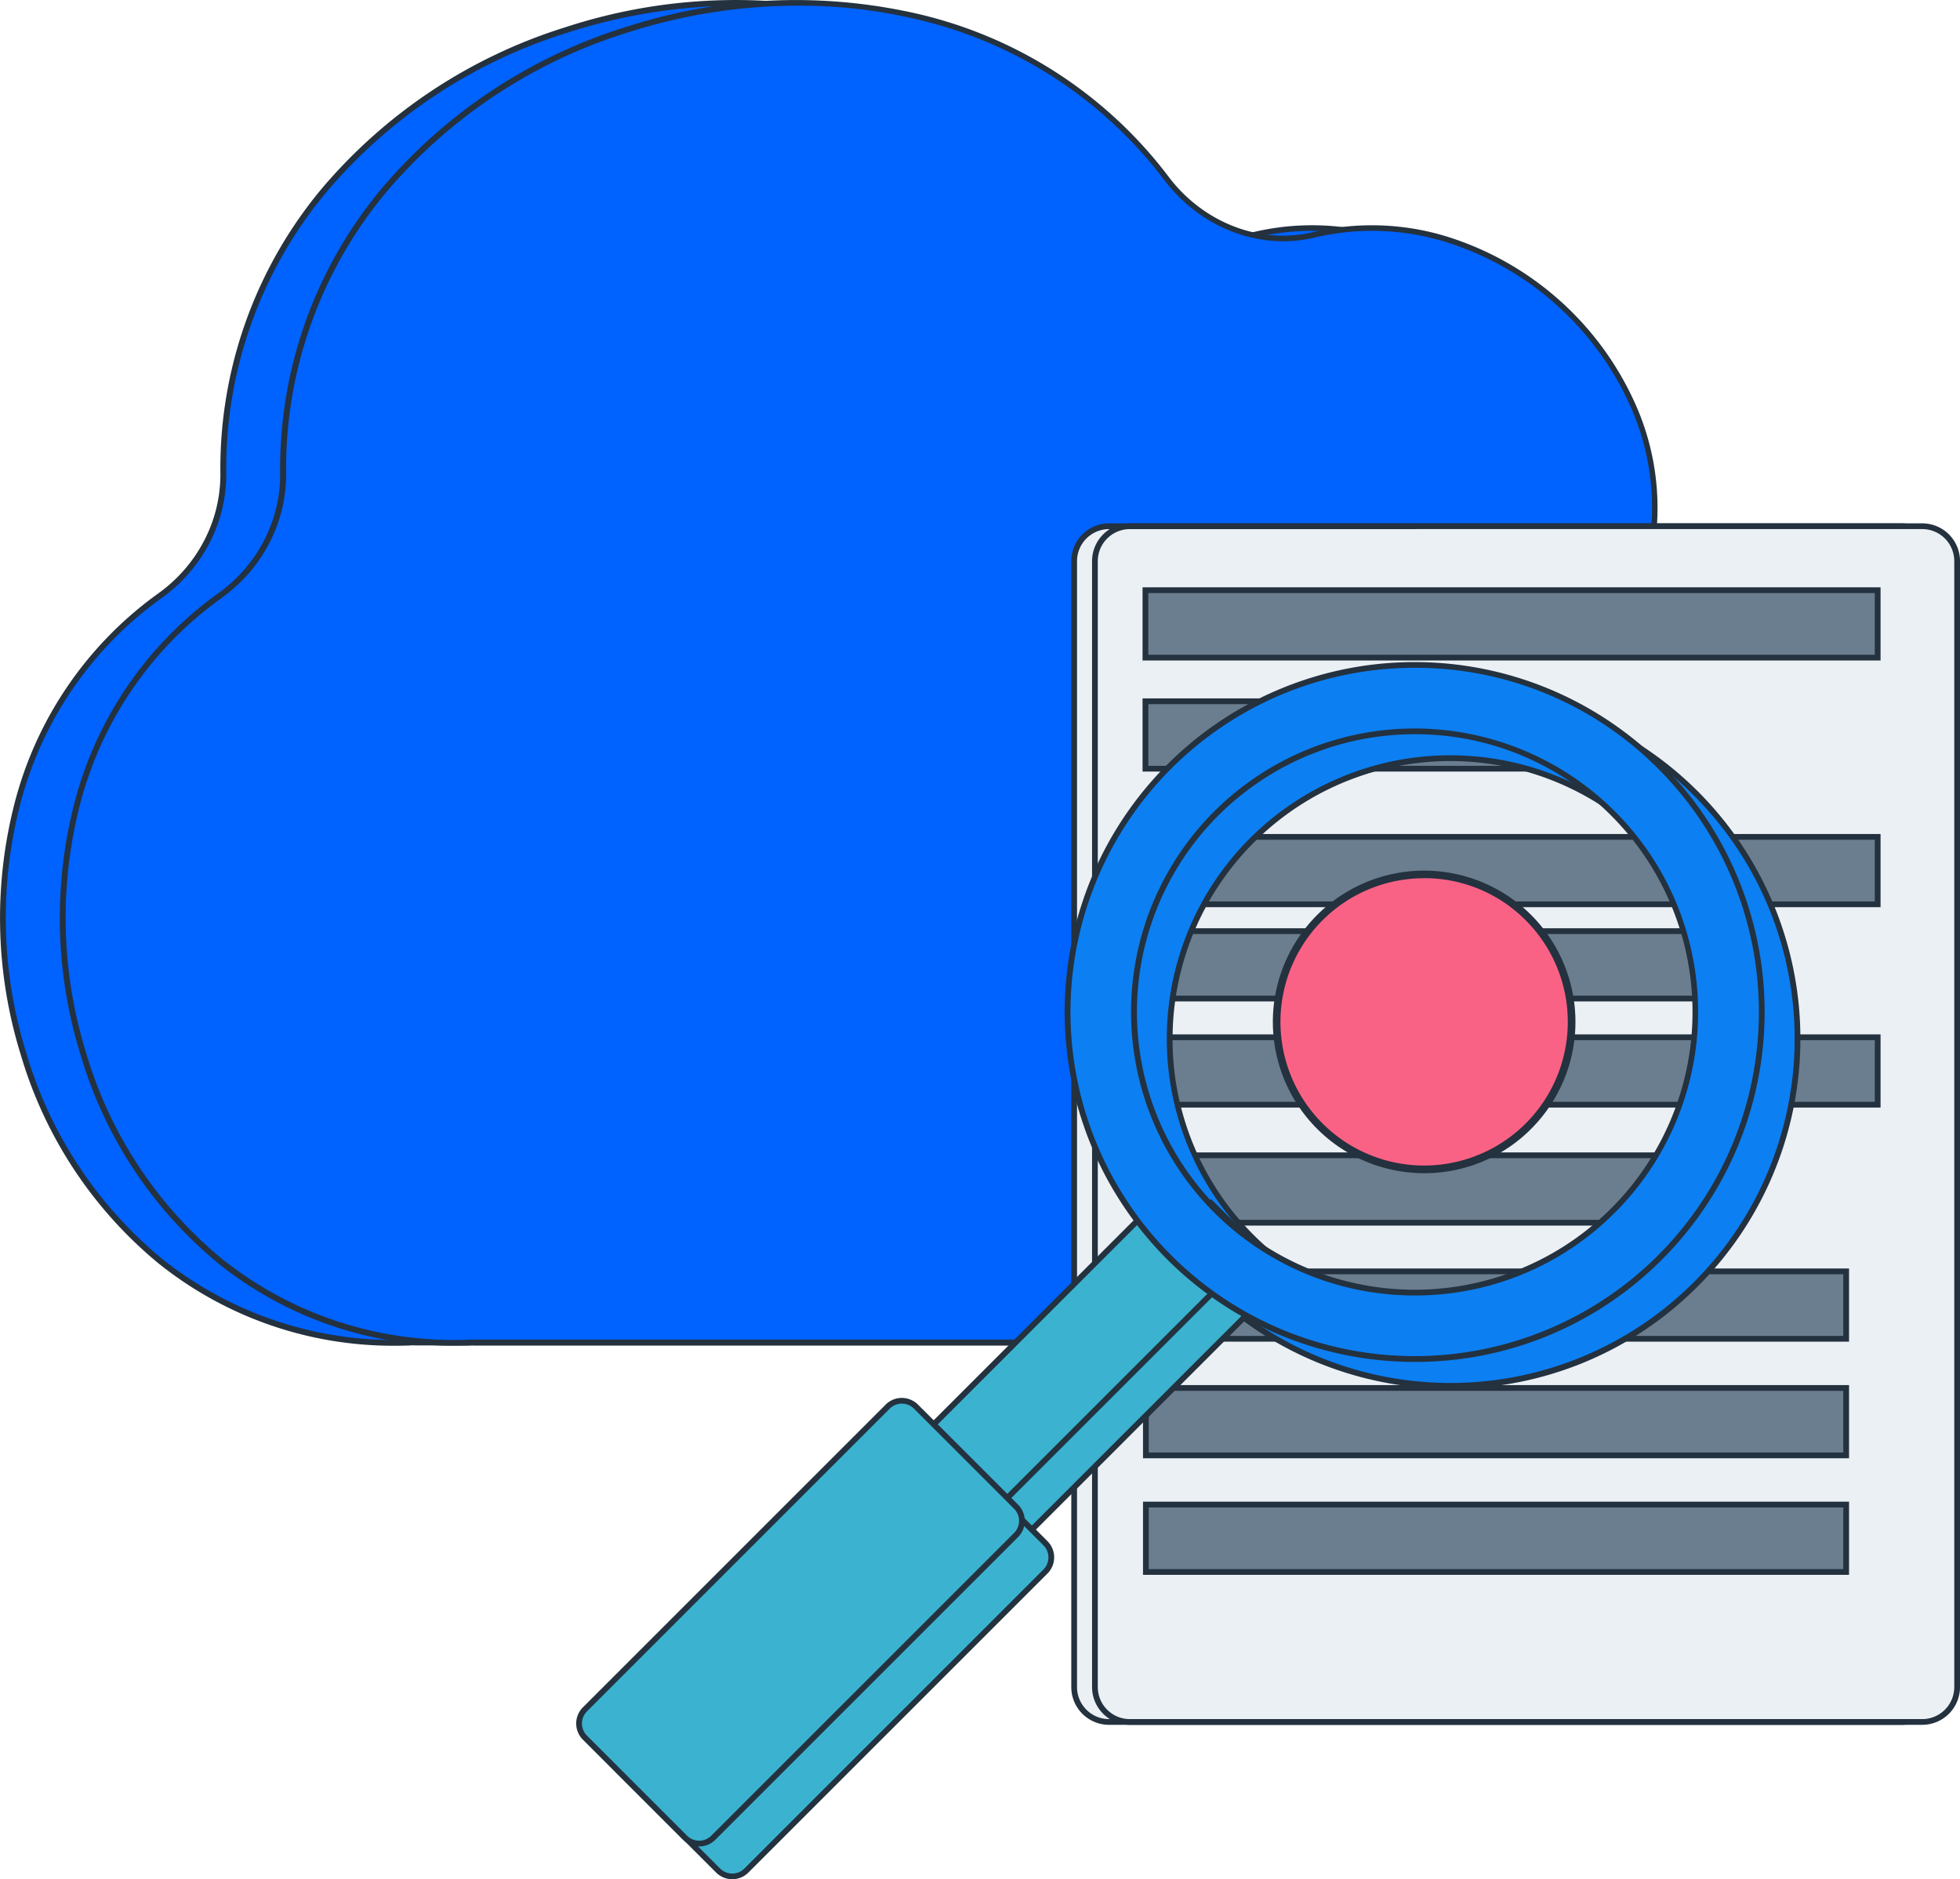 <svg xmlns="http://www.w3.org/2000/svg" width="99.752" height="95.654" viewBox="0 0 99.752 95.654"><defs><style>.a{fill:#0062ff;}.b{fill:#24313e;}.c{fill:#ebf0f5;}.d{fill:#6b7e8f;}.e{fill:#0c7ff2;}.f{fill:#3ab2d0;}.g{fill:#fa6285;}</style></defs><g transform="translate(-1447.3 -1492.712)"><g transform="translate(1447.3 1492.712)"><g transform="translate(0 0)"><path class="a" d="M1529.276,1521.218a12.735,12.735,0,0,0-.854-6.65,15.431,15.431,0,0,0-9.662-8.776,12.755,12.755,0,0,0-6.7-.221,6.752,6.752,0,0,1-2.123.168,7.144,7.144,0,0,1-2.042-.474,7.644,7.644,0,0,1-1.841-1.038,7.908,7.908,0,0,1-1.518-1.526,22.146,22.146,0,0,0-12.6-8.215,27.523,27.523,0,0,0-14.867.65,26.655,26.655,0,0,0-12.373,8.19,22.013,22.013,0,0,0-5.115,14.4,7.38,7.38,0,0,1-.215,1.816,7.488,7.488,0,0,1-.64,1.684,7.687,7.687,0,0,1-1.021,1.489,7.9,7.9,0,0,1-1.359,1.232,18.8,18.8,0,0,0-7.248,10.584,23.2,23.2,0,0,0,.309,12.719,21.688,21.688,0,0,0,6.979,10.569,18.928,18.928,0,0,0,12.76,4.135h52.268v-.03a16.587,16.587,0,0,0,11.612-3.445,18.64,18.64,0,0,0,6.174-9.43,20.743,20.743,0,0,0,.12-11.375,16.478,16.478,0,0,0-6.549-9.28,8.9,8.9,0,0,1-1.609-1.406,8.081,8.081,0,0,1-1.188-1.723,7.074,7.074,0,0,1-.664-1.953A6.519,6.519,0,0,1,1529.276,1521.218Z" transform="translate(-1448.218 -1493.616)"></path><path class="b" d="M1467.514,1561.21a19.074,19.074,0,0,1-12.133-4.179,21.688,21.688,0,0,1-7.027-10.64,23.466,23.466,0,0,1-.311-12.8,18.958,18.958,0,0,1,7.3-10.665,7.759,7.759,0,0,0,1.334-1.209,7.561,7.561,0,0,0,1-1.461,7.348,7.348,0,0,0,.628-1.651,7.252,7.252,0,0,0,.211-1.78,22.24,22.24,0,0,1,5.148-14.5,26.619,26.619,0,0,1,12.44-8.236,27.842,27.842,0,0,1,14.947-.653,22.332,22.332,0,0,1,12.68,8.269,7.751,7.751,0,0,0,1.489,1.5,7.479,7.479,0,0,0,1.805,1.018,6.98,6.98,0,0,0,2,.464,6.615,6.615,0,0,0,2.077-.164,12.978,12.978,0,0,1,6.773.223,15.578,15.578,0,0,1,9.755,8.861,12.959,12.959,0,0,1,.863,6.726,6.387,6.387,0,0,0,.038,2.05,6.939,6.939,0,0,0,.651,1.913,7.945,7.945,0,0,0,1.167,1.692,8.76,8.76,0,0,0,1.583,1.383,16.607,16.607,0,0,1,6.607,9.361,20.962,20.962,0,0,1-.121,11.456,18.651,18.651,0,0,1-6.223,9.5,16.8,16.8,0,0,1-11.556,3.486v.006l-.146.015H1468.82c-.3,0-.479,0-.583-.01v.01Q1467.874,1561.21,1467.514,1561.21ZM1484.875,1493a28.436,28.436,0,0,0-8.674,1.367,26.329,26.329,0,0,0-12.305,8.144,21.95,21.95,0,0,0-5.081,14.309,7.543,7.543,0,0,1-.22,1.852,7.649,7.649,0,0,1-.652,1.717,7.848,7.848,0,0,1-1.04,1.517,8.07,8.07,0,0,1-1.385,1.254,18.668,18.668,0,0,0-7.192,10.5,23.169,23.169,0,0,0,.308,12.638,21.4,21.4,0,0,0,6.93,10.5,18.888,18.888,0,0,0,12.664,4.1h52.126v-.025l.155-.005a16.545,16.545,0,0,0,11.512-3.414,18.361,18.361,0,0,0,6.124-9.357,20.664,20.664,0,0,0,.12-11.294,16.316,16.316,0,0,0-6.49-9.2,9.054,9.054,0,0,1-1.636-1.429,8.233,8.233,0,0,1-1.209-1.754,7.225,7.225,0,0,1-.678-1.994,6.667,6.667,0,0,1-.04-2.143h0a12.664,12.664,0,0,0-.845-6.574,15.287,15.287,0,0,0-9.568-8.691,12.7,12.7,0,0,0-6.62-.219,6.909,6.909,0,0,1-2.169.171,7.29,7.29,0,0,1-2.084-.484,7.782,7.782,0,0,1-1.876-1.058,8.052,8.052,0,0,1-1.545-1.554,22.04,22.04,0,0,0-12.516-8.161A25.735,25.735,0,0,0,1484.875,1493Z" transform="translate(-1447.3 -1492.712)"></path></g></g><g transform="translate(1450.343 1492.712)"><g transform="translate(0 0)"><path class="a" d="M1552.053,1521.218a12.734,12.734,0,0,0-.854-6.65,15.431,15.431,0,0,0-9.662-8.776,12.755,12.755,0,0,0-6.7-.221,6.751,6.751,0,0,1-2.123.168,7.146,7.146,0,0,1-2.042-.474,7.648,7.648,0,0,1-1.84-1.038,7.908,7.908,0,0,1-1.518-1.526,22.147,22.147,0,0,0-12.6-8.215,27.523,27.523,0,0,0-14.867.65,26.655,26.655,0,0,0-12.373,8.19,22.013,22.013,0,0,0-5.115,14.4,7.386,7.386,0,0,1-.215,1.816,7.5,7.5,0,0,1-.64,1.684,7.7,7.7,0,0,1-1.021,1.489,7.909,7.909,0,0,1-1.359,1.232,18.8,18.8,0,0,0-7.249,10.584,23.2,23.2,0,0,0,.309,12.719,21.689,21.689,0,0,0,6.979,10.569,18.928,18.928,0,0,0,12.76,4.135H1544.2v-.03a16.587,16.587,0,0,0,11.612-3.445,18.64,18.64,0,0,0,6.174-9.43,20.745,20.745,0,0,0,.12-11.375,16.481,16.481,0,0,0-6.549-9.28,8.906,8.906,0,0,1-1.609-1.406,8.077,8.077,0,0,1-1.188-1.723,7.078,7.078,0,0,1-.665-1.953A6.522,6.522,0,0,1,1552.053,1521.218Z" transform="translate(-1470.996 -1493.616)"></path><path class="b" d="M1490.291,1561.21a19.074,19.074,0,0,1-12.133-4.179,21.685,21.685,0,0,1-7.026-10.64,23.46,23.46,0,0,1-.311-12.8,18.957,18.957,0,0,1,7.3-10.665,7.783,7.783,0,0,0,1.335-1.208,7.576,7.576,0,0,0,1-1.461,7.355,7.355,0,0,0,.627-1.651,7.242,7.242,0,0,0,.211-1.78,22.239,22.239,0,0,1,5.148-14.5,26.619,26.619,0,0,1,12.44-8.236,27.843,27.843,0,0,1,14.947-.653,22.333,22.333,0,0,1,12.68,8.269,7.745,7.745,0,0,0,1.489,1.5,7.479,7.479,0,0,0,1.805,1.018,6.984,6.984,0,0,0,2,.464,6.616,6.616,0,0,0,2.077-.164,12.978,12.978,0,0,1,6.773.223,15.576,15.576,0,0,1,9.755,8.861,12.96,12.96,0,0,1,.864,6.726,6.39,6.39,0,0,0,.037,2.05,6.932,6.932,0,0,0,.651,1.913,7.922,7.922,0,0,0,1.167,1.692,8.754,8.754,0,0,0,1.583,1.383,16.605,16.605,0,0,1,6.607,9.361,20.965,20.965,0,0,1-.121,11.456,18.652,18.652,0,0,1-6.224,9.5,16.8,16.8,0,0,1-11.556,3.486v.006l-.146.015H1491.6c-.3,0-.479,0-.582-.01v.01Q1490.652,1561.21,1490.291,1561.21ZM1507.652,1493a28.438,28.438,0,0,0-8.674,1.367,26.33,26.33,0,0,0-12.3,8.144,21.952,21.952,0,0,0-5.081,14.309,7.526,7.526,0,0,1-.22,1.852,7.64,7.64,0,0,1-.652,1.717,7.864,7.864,0,0,1-1.041,1.517,8.056,8.056,0,0,1-1.385,1.254,18.665,18.665,0,0,0-7.192,10.5,23.164,23.164,0,0,0,.308,12.638,21.4,21.4,0,0,0,6.93,10.5,18.9,18.9,0,0,0,12.663,4.1h52.127v-.025l.156-.005a16.544,16.544,0,0,0,11.512-3.414,18.361,18.361,0,0,0,6.124-9.357,20.666,20.666,0,0,0,.12-11.294,16.316,16.316,0,0,0-6.49-9.2,9.048,9.048,0,0,1-1.635-1.429,8.232,8.232,0,0,1-1.209-1.754,7.239,7.239,0,0,1-.678-1.994,6.678,6.678,0,0,1-.039-2.143h0a12.667,12.667,0,0,0-.845-6.574,15.287,15.287,0,0,0-9.568-8.691,12.693,12.693,0,0,0-6.62-.219,6.908,6.908,0,0,1-2.169.171,7.289,7.289,0,0,1-2.084-.484,7.781,7.781,0,0,1-1.876-1.058,8.045,8.045,0,0,1-1.545-1.554,22.041,22.041,0,0,0-12.516-8.161A25.733,25.733,0,0,0,1507.652,1493Z" transform="translate(-1470.078 -1492.712)"></path></g></g><g transform="translate(1501.822 1519.352)"><path class="c" d="M1898.615,1754.081h-40.328a1.776,1.776,0,0,1-1.777-1.777v-57.309a1.777,1.777,0,0,1,1.777-1.777h40.328a1.776,1.776,0,0,1,1.777,1.777V1752.3a1.776,1.776,0,0,1-1.777,1.777Z" transform="translate(-1856.364 -1693.072)"></path><path class="b" d="M1897.667,1753.278h-40.328a1.923,1.923,0,0,1-1.923-1.923v-57.309a1.923,1.923,0,0,1,1.923-1.923h40.328a1.923,1.923,0,0,1,1.923,1.923v57.309a1.923,1.923,0,0,1-1.923,1.923Zm-40.328-60.863a1.631,1.631,0,0,0-1.631,1.631v57.309a1.631,1.631,0,0,0,1.631,1.631h40.328a1.631,1.631,0,0,0,1.631-1.631v-57.309a1.63,1.63,0,0,0-1.631-1.631Z" transform="translate(-1855.416 -1692.123)"></path></g><g transform="translate(1502.879 1519.351)"><path class="c" d="M1906.526,1754.075H1866.2a1.777,1.777,0,0,1-1.777-1.777v-57.309a1.776,1.776,0,0,1,1.777-1.777h40.328a1.776,1.776,0,0,1,1.777,1.777V1752.3a1.777,1.777,0,0,1-1.777,1.777Z" transform="translate(-1864.275 -1693.066)"></path><path class="b" d="M1905.577,1753.272h-40.328a1.923,1.923,0,0,1-1.923-1.923V1694.04a1.923,1.923,0,0,1,1.923-1.923h40.328a1.923,1.923,0,0,1,1.923,1.923v57.309a1.923,1.923,0,0,1-1.923,1.923Zm-40.328-60.862a1.631,1.631,0,0,0-1.631,1.631v57.309a1.631,1.631,0,0,0,1.631,1.631h40.328a1.63,1.63,0,0,0,1.63-1.631V1694.04a1.63,1.63,0,0,0-1.63-1.631Z" transform="translate(-1863.326 -1692.117)"></path></g><g transform="translate(1505.449 1522.607)"><path class="d" d="M1920.927,1721.014H1883.66v-3.431h37.268v3.431Z" transform="translate(-1883.514 -1717.436)"></path><path class="b" d="M1920.125,1720.211h-37.56v-3.724h37.56Zm-37.267-.292h36.974v-3.139h-36.974Z" transform="translate(-1882.565 -1716.487)"></path></g><g transform="translate(1505.449 1528.261)"><path class="d" d="M1904.962,1763.341h-21.3v-3.431h21.3v3.431Z" transform="translate(-1883.514 -1759.764)"></path><path class="b" d="M1904.16,1762.538h-21.595v-3.724h21.595Zm-21.3-.292h21.01v-3.139h-21.01Z" transform="translate(-1882.565 -1758.814)"></path></g><g transform="translate(1505.449 1539.961)"><path class="d" d="M1912.762,1850.915h-29.1v-3.432h29.1v3.432Z" transform="translate(-1883.514 -1847.337)"></path><path class="b" d="M1911.959,1850.113h-29.394v-3.724h29.394Zm-29.1-.292h28.809v-3.139h-28.809Z" transform="translate(-1882.565 -1846.389)"></path></g><g transform="translate(1505.449 1551.367)"><path class="d" d="M1912.762,1936.3h-29.1v-3.432h29.1v3.432Z" transform="translate(-1883.514 -1932.721)"></path><path class="b" d="M1911.959,1935.5h-29.394v-3.724h29.394Zm-29.1-.292h28.809v-3.139h-28.809Z" transform="translate(-1882.565 -1931.772)"></path></g><g transform="translate(1505.449 1535.163)"><path class="d" d="M1920.927,1815H1883.66v-3.432h37.268V1815Z" transform="translate(-1883.514 -1811.423)"></path><path class="b" d="M1920.125,1814.2h-37.56v-3.724h37.56Zm-37.267-.293h36.974v-3.139h-36.974Z" transform="translate(-1882.565 -1810.475)"></path></g><g transform="translate(1505.449 1545.363)"><path class="d" d="M1920.927,1891.356H1883.66v-3.432h37.268v3.432Z" transform="translate(-1883.514 -1887.779)"></path><path class="b" d="M1920.125,1890.554h-37.56v-3.724h37.56Zm-37.267-.292h36.974v-3.139h-36.974Z" transform="translate(-1882.565 -1886.83)"></path></g><g transform="translate(1505.472 1557.279)"><path class="d" d="M1919.474,1980.552h-35.641v-3.432h35.641v3.432Z" transform="translate(-1883.687 -1976.975)"></path><path class="b" d="M1918.672,1979.75h-35.933v-3.724h35.933Zm-35.641-.292h35.348v-3.139h-35.348Z" transform="translate(-1882.739 -1976.026)"></path></g><g transform="translate(1505.472 1563.214)"><path class="d" d="M1919.474,2024.974h-35.641v-3.431h35.641v3.431Z" transform="translate(-1883.687 -2021.396)"></path><path class="b" d="M1918.672,2024.171h-35.933v-3.724h35.933Zm-35.641-.292h35.348v-3.139h-35.348Z" transform="translate(-1882.739 -2020.447)"></path></g><g transform="translate(1505.472 1569.148)"><path class="d" d="M1919.474,2069.4h-35.641v-3.431h35.641v3.431Z" transform="translate(-1883.687 -2065.818)"></path><path class="b" d="M1918.672,2068.593h-35.933v-3.724h35.933Zm-35.641-.292h35.348v-3.139h-35.348Z" transform="translate(-1882.739 -2064.869)"></path></g><g transform="translate(1476.625 1526.411)"><g transform="translate(26.682 1.366)"><path class="e" d="M1897.782,1761.46a17.666,17.666,0,1,0,5.174,12.491A17.61,17.61,0,0,0,1897.782,1761.46Zm-22.592,22.592a14.285,14.285,0,1,1,10.1,4.183A14.24,14.24,0,0,1,1875.19,1784.052Z" transform="translate(-1867.479 -1756.14)"></path><path class="b" d="M1884.341,1790.814a17.811,17.811,0,1,1,12.595-5.217A17.695,17.695,0,0,1,1884.341,1790.814Zm0-35.33a17.518,17.518,0,1,0,12.388,5.131A17.4,17.4,0,0,0,1884.341,1755.484Zm0,31.949a14.431,14.431,0,1,1,10.2-4.227A14.336,14.336,0,0,1,1884.341,1787.433Zm-10-4.433a14.138,14.138,0,1,0-4.141-10,14.045,14.045,0,0,0,4.141,10Z" transform="translate(-1866.53 -1755.191)"></path></g><g transform="translate(13.728 27.334)"><path class="f" d="M1774.855,1973.248l-1.872-1.873-1.873-1.872,9.192-9.192,9.191-9.192,1.873,1.872,1.872,1.872-9.191,9.192Z" transform="translate(-1770.904 -1950.913)"></path><path class="b" d="M1773.515,1972.114l-3.952-3.952.1-.1,18.487-18.487,3.952,3.951-.1.1Zm-3.538-3.952,3.538,3.538,18.176-18.177-3.538-3.538Z" transform="translate(-1769.563 -1949.572)"></path></g><g transform="translate(1.684 39.311)"><path class="f" d="M1685.893,2062.374l-2.547-2.547-2.547-2.547a1.019,1.019,0,0,1,0-1.44l7.61-7.61,7.61-7.61a1.019,1.019,0,0,1,1.441,0l2.547,2.547,2.547,2.547a1.019,1.019,0,0,1,0,1.44l-7.61,7.61-7.61,7.61a1.019,1.019,0,0,1-1.441,0Z" transform="translate(-1680.355 -2040.176)"></path><path class="b" d="M1685.664,2061.871a1.157,1.157,0,0,1-.823-.341l-5.094-5.093a1.165,1.165,0,0,1,0-1.647l15.22-15.22a1.166,1.166,0,0,1,1.647,0l5.093,5.094a1.165,1.165,0,0,1,0,1.647l-15.219,15.219A1.158,1.158,0,0,1,1685.664,2061.871Zm10.126-22.35a.868.868,0,0,0-.617.256L1679.954,2055a.872.872,0,0,0,0,1.234l5.093,5.094a.873.873,0,0,0,1.234,0l15.219-15.22a.872.872,0,0,0,0-1.233l-5.094-5.093A.868.868,0,0,0,1695.79,2039.521Z" transform="translate(-1679.406 -2039.228)"></path></g><g transform="translate(12.183 26.017)"><path class="f" d="M1763.292,1963.389l-1.873-1.872-1.872-1.872,9.192-9.192,9.192-9.192,1.872,1.873,1.873,1.872-9.192,9.192Z" transform="translate(-1759.34 -1941.054)"></path><path class="b" d="M1761.951,1962.254,1758,1958.3l.1-.1,18.487-18.487,3.952,3.952-.1.1Zm-3.538-3.951,3.538,3.538,18.177-18.177-3.538-3.538Z" transform="translate(-1757.999 -1939.713)"></path></g><g transform="translate(24.861 0)"><path class="e" d="M1884.148,1751.234a17.666,17.666,0,1,0,5.174,12.491A17.61,17.61,0,0,0,1884.148,1751.234Zm-22.592,22.592a14.285,14.285,0,1,1,10.1,4.184A14.239,14.239,0,0,1,1861.556,1773.826Z" transform="translate(-1853.845 -1745.914)"></path><path class="b" d="M1870.708,1780.589a17.811,17.811,0,1,1,12.594-5.217A17.695,17.695,0,0,1,1870.708,1780.589Zm0-35.331a17.518,17.518,0,1,0,12.388,5.131A17.4,17.4,0,0,0,1870.708,1745.258Zm0,31.95a14.43,14.43,0,1,1,10.2-4.227A14.336,14.336,0,0,1,1870.708,1777.208Zm0-28.569a14.138,14.138,0,1,0,10,4.141A14.046,14.046,0,0,0,1870.708,1748.639Z" transform="translate(-1852.896 -1744.966)"></path></g><g transform="translate(0 37.455)"><path class="f" d="M1673.29,2048.668l-2.547-2.547-2.547-2.547a1.018,1.018,0,0,1,0-1.44l7.7-7.7,7.7-7.7a1.019,1.019,0,0,1,1.441,0l2.547,2.546,2.547,2.547a1.019,1.019,0,0,1,0,1.441l-7.7,7.7-7.7,7.7a1.018,1.018,0,0,1-1.44,0Z" transform="translate(-1667.752 -2026.282)"></path><path class="b" d="M1673.062,2048.164a1.158,1.158,0,0,1-.824-.341l-5.093-5.093a1.165,1.165,0,0,1,0-1.647l15.408-15.408a1.164,1.164,0,0,1,1.647,0l5.094,5.093a1.166,1.166,0,0,1,0,1.647l-15.408,15.408A1.157,1.157,0,0,1,1673.062,2048.164Zm10.315-22.539a.866.866,0,0,0-.617.256l-15.408,15.408a.873.873,0,0,0,0,1.234l5.094,5.093a.872.872,0,0,0,1.234,0l15.408-15.408a.872.872,0,0,0,0-1.234l-5.093-5.093A.866.866,0,0,0,1683.377,2025.625Z" transform="translate(-1666.804 -2025.333)"></path></g></g><g transform="translate(1512.078 1537.022)"><path class="g" d="M1933.65,1833.361a7.507,7.507,0,1,0,2.2-5.308A7.484,7.484,0,0,0,1933.65,1833.361Z" transform="translate(-1933.455 -1825.659)"></path><path class="b" d="M1939.891,1839.8a7.7,7.7,0,1,1,5.446-2.256A7.651,7.651,0,0,1,1939.891,1839.8Zm0-15.014a7.312,7.312,0,1,0,5.17,2.142A7.264,7.264,0,0,0,1939.891,1824.784Z" transform="translate(-1932.189 -1824.394)"></path></g></g></svg>